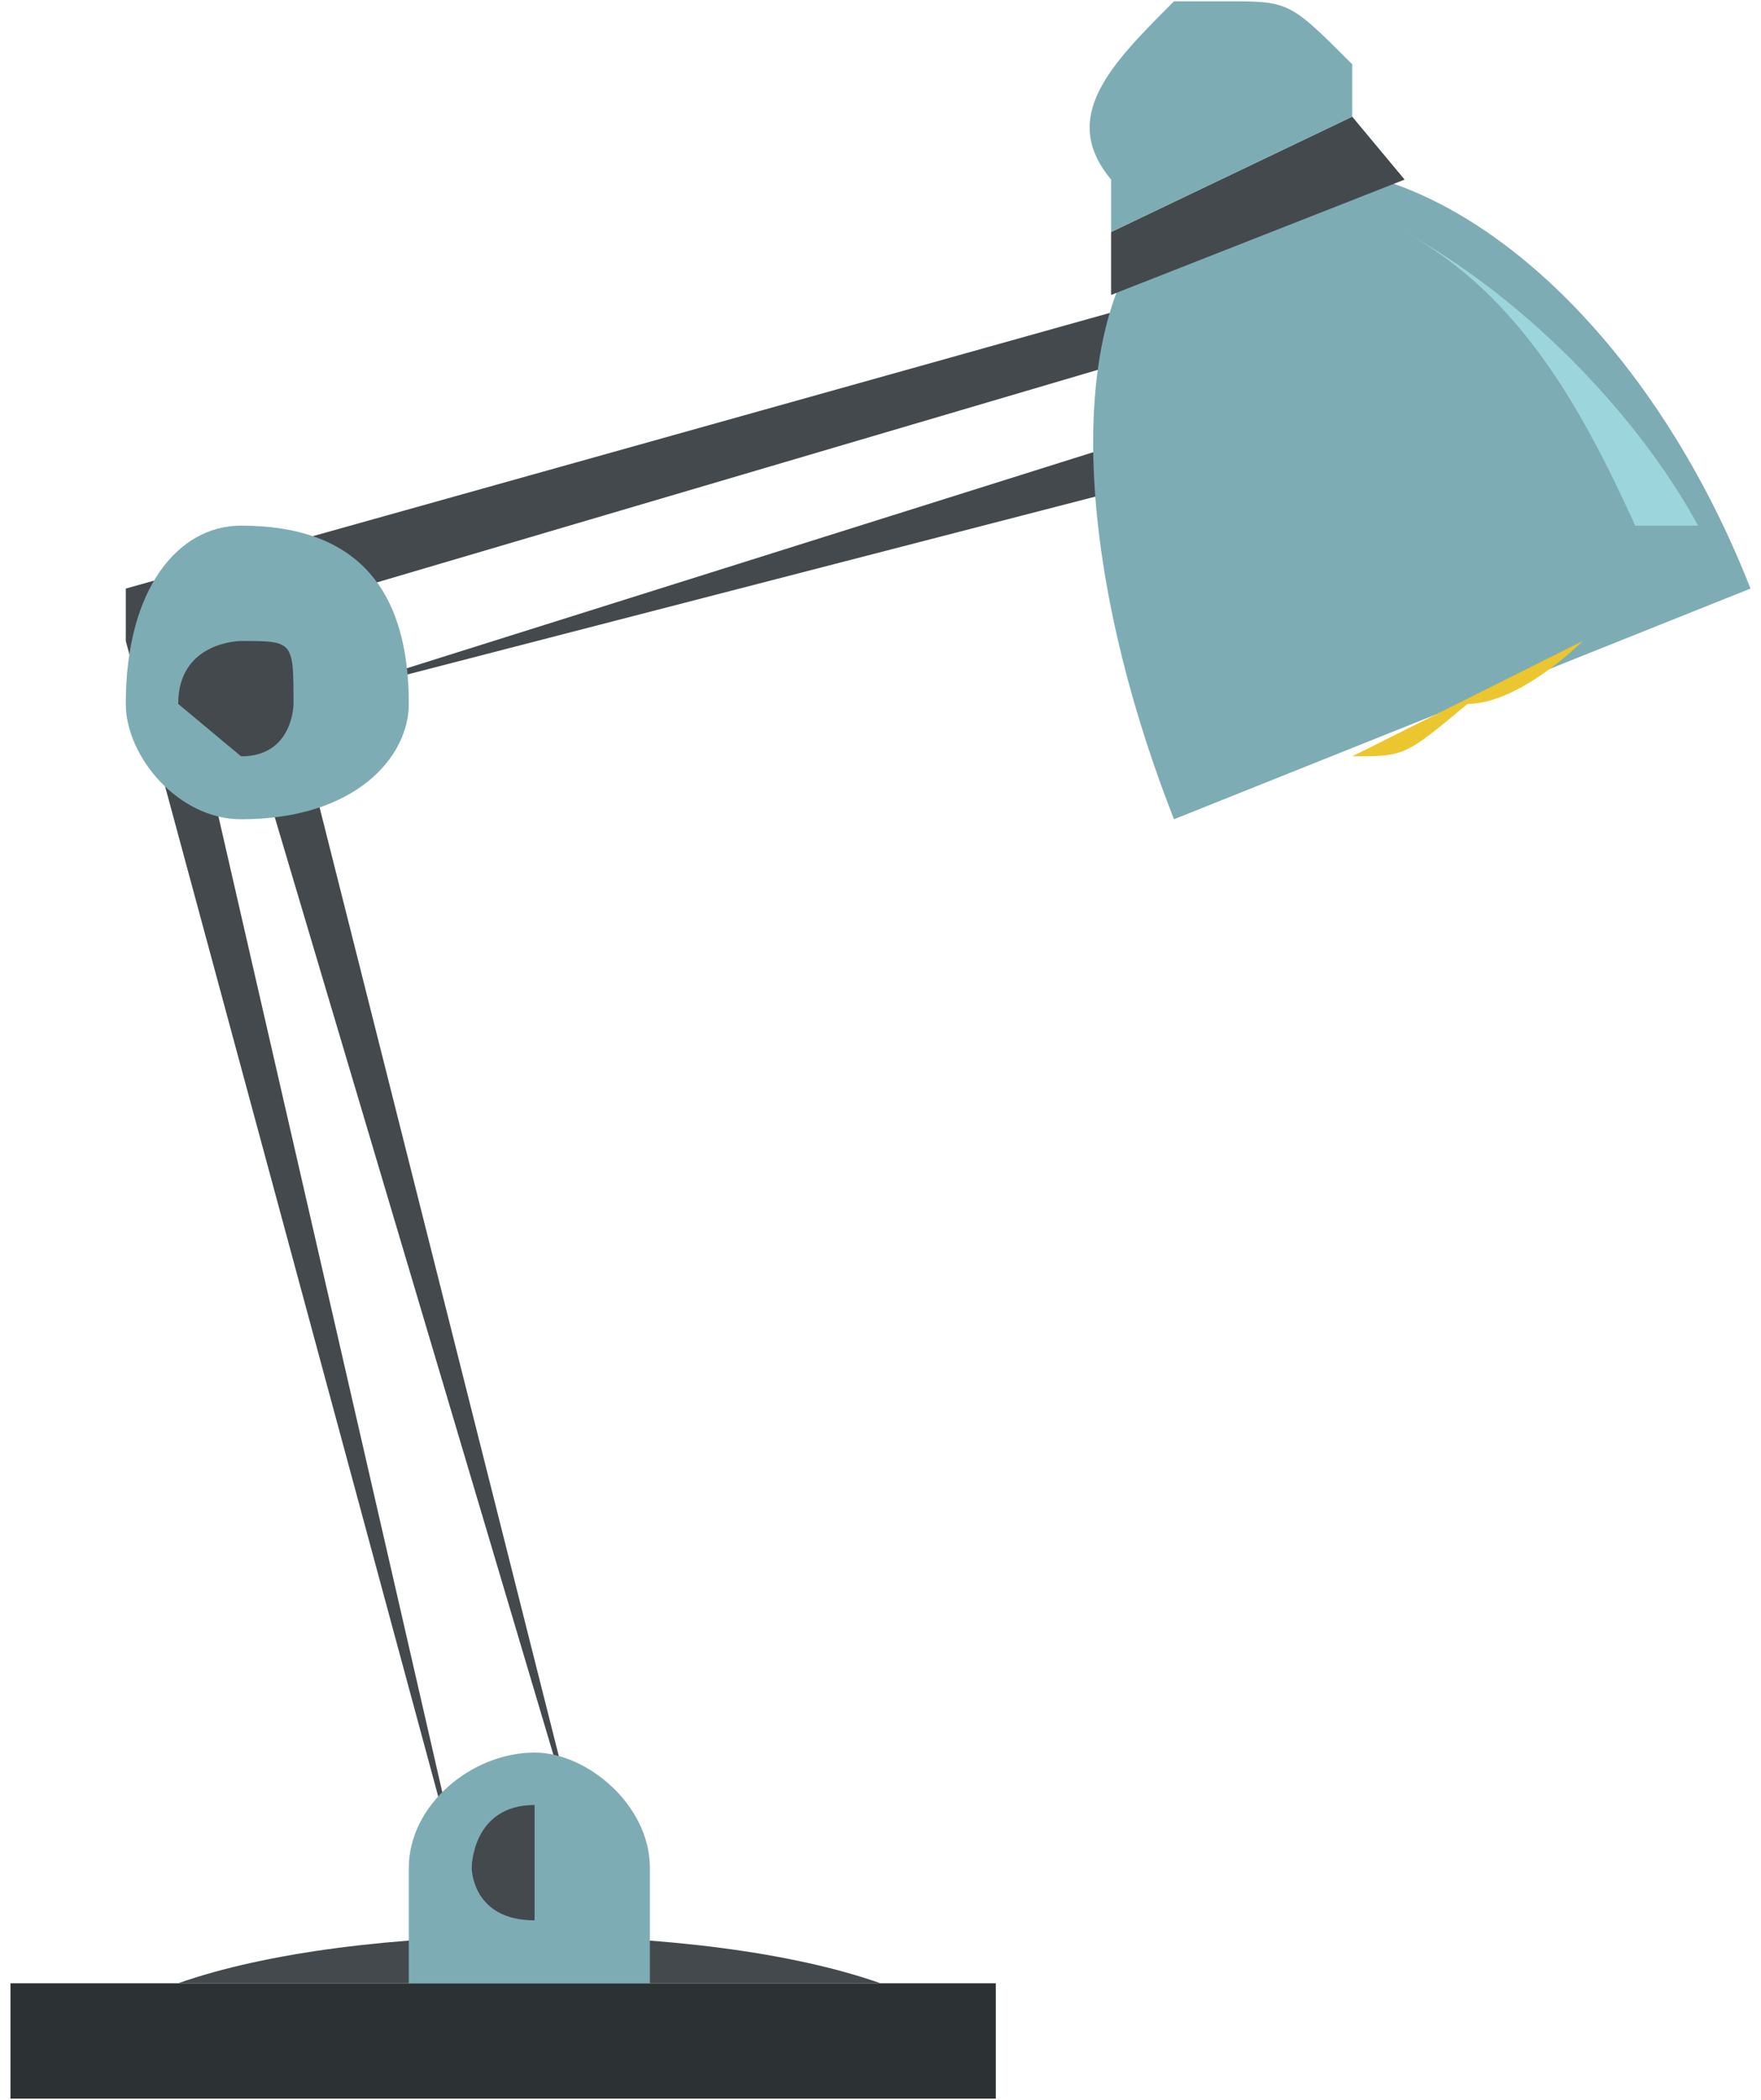 <svg xmlns="http://www.w3.org/2000/svg" width="224" height="267" viewBox="0 0 168 200"><path d="M1 200h94v-11H1zm0 0" fill-rule="evenodd" fill="#2c3133"/><path d="M84 189H17c17-6 50-6 67 0zm0 0" fill-rule="evenodd" fill="#44494d"/><path d="M117 44L28 67l28 111L23 67h5l89-28zM45 183L12 61v-5l100-28v5L17 61zm0 0" fill="#44494d"/><path d="M117 17c17-6 39 11 50 39l-55 22c-11-28-11-56 5-61zm0 0" fill-rule="evenodd" fill="#7eacb4"/><path d="M106 28l28-11-5-6-23 11zm0 0" fill-rule="evenodd" fill="#44494d"/><path d="M112 0h5c6 0 6 0 12 6v5l-23 11v-5c-5-6 0-11 6-17zm0 0" fill-rule="evenodd" fill="#7eacb4"/><path d="M151 61s-6 6-11 6c-6 5-6 5-11 5zm0 0" fill-rule="evenodd" fill="#ecc62f"/><path d="M134 22c11 6 22 17 28 28h-6c-5-11-11-22-22-28zm0 0" fill-rule="evenodd" fill="#9dd5dc"/><path d="M51 167c5 0 11 5 11 11v11H39v-11c0-6 6-11 12-11zm0 0" fill-rule="evenodd" fill="#7eacb4"/><path d="M51 172v11c-6 0-6-5-6-5s0-6 6-6zm0 0" fill-rule="evenodd" fill="#44494d"/><path d="M23 50c11 0 16 6 16 17 0 5-5 11-16 11-6 0-11-6-11-11 0-11 5-17 11-17zm0 0" fill-rule="evenodd" fill="#7eacb4"/><path d="M23 61c5 0 5 0 5 6 0 0 0 5-5 5l-6-5c0-6 6-6 6-6zm0 0" fill-rule="evenodd" fill="#44494d"/></svg>